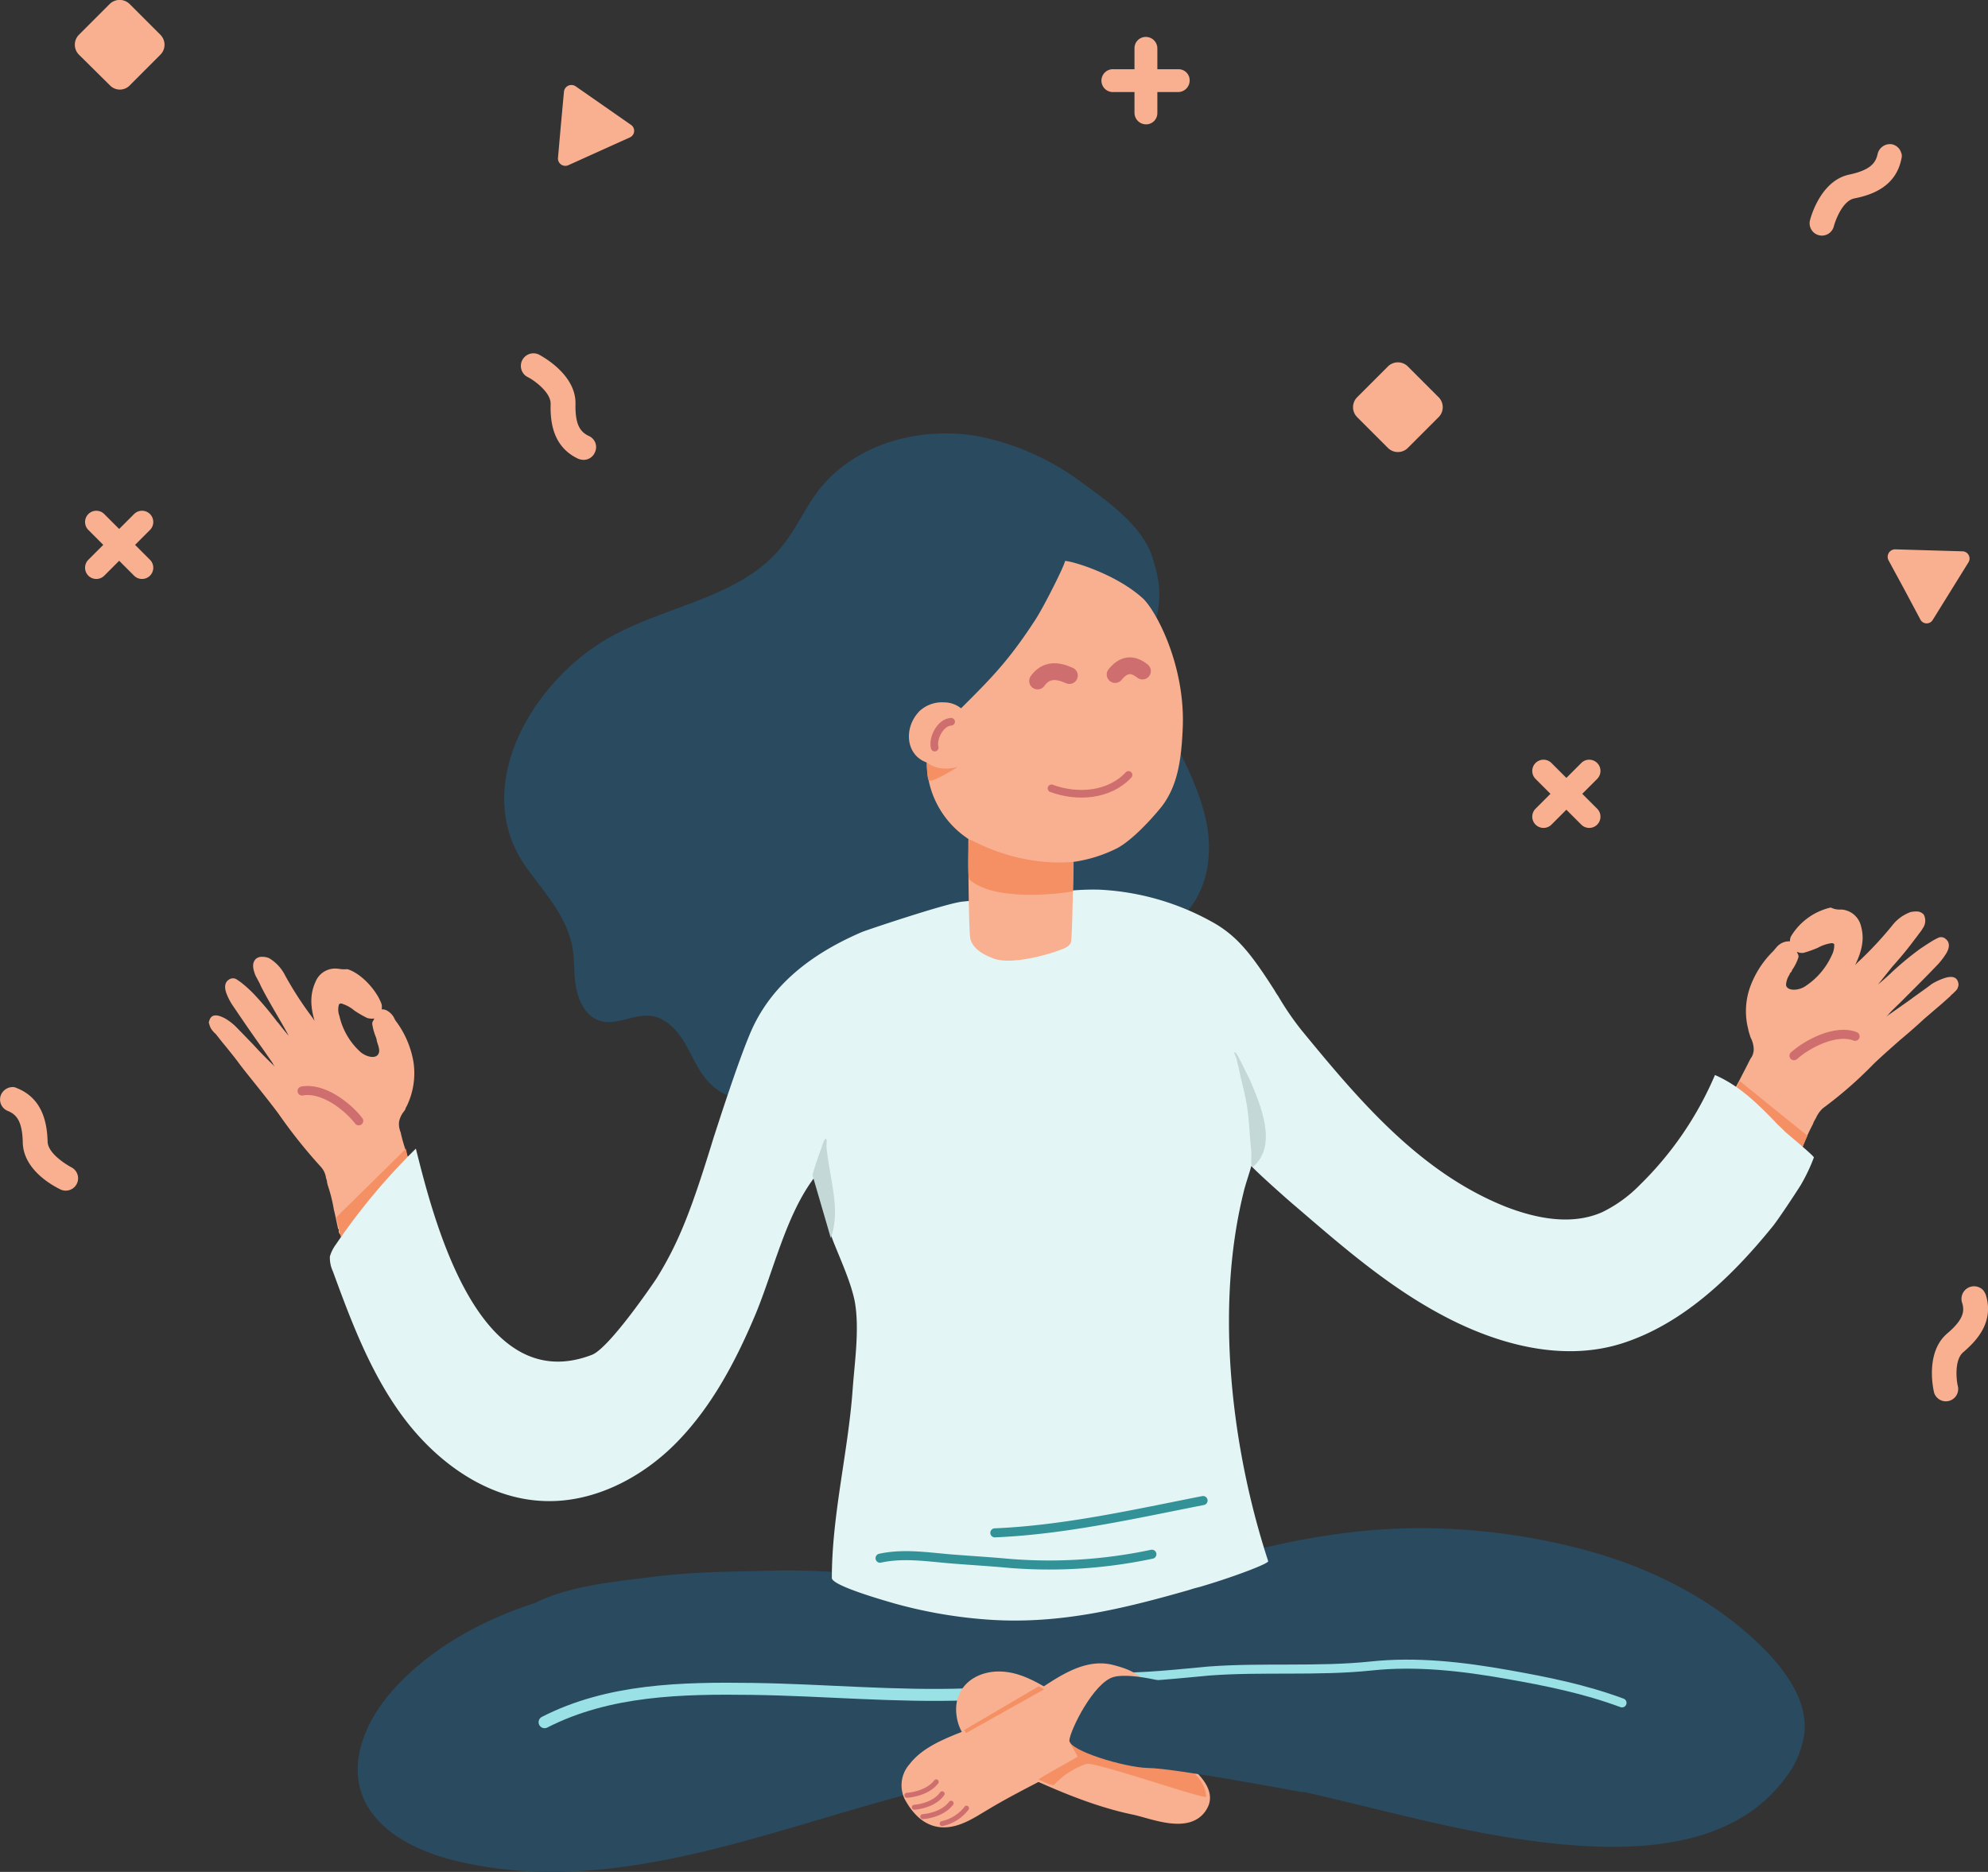 <svg xmlns="http://www.w3.org/2000/svg" id="lady" viewBox="0 0 400.02 376.64">
  <rect x="0" y="0" width="400.02" height="376.64" fill="#333333" stroke="none"/>
  <defs/>
  <defs>
    <style>
      .cls-1{fill:#294a5f}.cls-2,.cls-8{fill:#f8b091}.cls-3{fill:none;stroke-linecap:round;stroke-linejoin:round;stroke:#cf6e6e;stroke-width:1.82px}.cls-4{fill:#f59064}.cls-8{stroke:#f8b091;stroke-miterlimit:10;stroke-width:3px}
    </style>
  </defs>
    <g>
      <path d="M282.28 307.52a127 127 0 00-15 1.4 145.21 145.21 0 00-22.6 5.21c-7.9 2.79-15.8 6.1-24.2 6.89-5.4.5-10.9-.1-16.4-.7-16-1.7-32.5-4.7-48.5-4.3-8.3.21-16.4.21-24.6 1.3-7.3.9-16.6 1.8-23.3 5.2-10.2 3.3-19.9 8.5-27.3 16.11-5.7 5.79-10.2 14.2-7.7 22 2.5 7.5 10.6 11.6 18.3 13.6 38 9.6 75.3-12.21 112.3-17.6 22-3.21 42-.11 63.3 4.89 11.9 2.8 23.8 6 35.8 8 18.5 3 44.3 5.21 56.8-11.7a18.45 18.45 0 003.9-9.2c.6-6-3.2-11.6-7.3-16-9.5-9.9-22-16.5-35.2-20.3a128.64 128.64 0 00-38.3-4.8z" class="cls-1"/>
      <path d="M370.48 183a4.35 4.35 0 014 3.4c.7 2.5.2 4.9-1.2 7.8a11.3 11.3 0 011.1-1.1 74.58 74.58 0 006.3-6.8 8.18 8.18 0 013.8-2.8 6.15 6.15 0 011.4-.1 2 2 0 011.2.6 2.62 2.62 0 01-.2 2.8 6.07 6.07 0 01-.7 1c-.2.3-.9 1.2-.9 1.2-1.2 1.6-2.2 2.9-4.6 5.6l-2.8 3.5c.7-.6 1.3-1.1 2.5-2.2l.2-.2a61.24 61.24 0 015.8-4.8c1.2-.8 2.1-1.4 3-1.9l.6-.3a1.37 1.37 0 011.5.2c1 .8.8 2-.1 3.3a13.93 13.93 0 01-1.5 1.9c-2.1 2.2-3.9 4-7.5 7.6-.3.3-1.8 1.7-2.2 2.2a4.62 4.62 0 01-.7.7c1.4-1 2.7-1.9 5.1-3.6.2-.2 3.1-2.2 4.1-3a12.45 12.45 0 012.3-1.1c1.6-.6 2.9-.5 3.1 1.1a1.27 1.27 0 01-.1.6c-.1.5-.5.8-1 1.3-.1.1-.5.4-.5.5-.7.6-1.2 1.1-2.5 2.2l-2.8 2.4c-1.3 1.2-2.4 2.2-4.9 4.3 0 0-4 3.5-5.4 4.9a82 82 0 01-10.1 8.8 6 6 0 00-1.4 2 7.76 7.76 0 00-.4.7c-.1.2-.1.3-.2.5a42.92 42.92 0 00-2.2 4.9c-.1.2-1.1 2.6-1.4 3.4-.1.1-.2.2-.3.2a.87.87 0 01-.5.9 1 1 0 01-1.3-.5 6.14 6.14 0 00-.9-1.3s-.6-.7-.8-1a51.27 51.27 0 00-4.2-5.1c-.2-.2-.1-.2-.3-.4a49.72 49.72 0 01-3.9-4.7.6.6 0 01-.1-.4h-.2a1 1 0 01-.5-1.3c.4-1 .9-1.79 1.8-3.5 0 0 1.3-2.5 1.8-3.5l.4-.79c.1-.11.1-.21.2-.3a3.21 3.21 0 00.5-1.7 5.39 5.39 0 00-.6-2.3 3.93 3.93 0 01-.2-.61 5.93 5.93 0 01-.3-1.1 14.5 14.5 0 01.3-8.3 19.38 19.38 0 014.8-7.5 7.37 7.37 0 01.5-.6 3.38 3.38 0 011.8-1.2 3.75 3.75 0 011-.1 2 2 0 01.2-1 12.63 12.63 0 018-5.8 4 4 0 002.1.4zm-2.2 6.81a7.79 7.79 0 00-2.5.89 24.42 24.42 0 01-2.8 1 2.14 2.14 0 01-1.4-.2c0 .11.1.2.1.31a1.07 1.07 0 01.2.8 9.82 9.82 0 01-1.3 2.6.76.76 0 01-.2.4l-.1.1a.76.76 0 00-.2.4 4.1 4.1 0 00-.7 2.1c.2 1.1 2.1 1.2 3.6.4a14.62 14.62 0 005.6-6.4 4.4 4.4 0 00.5-2.2c-.1-.2-.4-.3-.8-.2z" class="cls-2"/>
      <path d="M373.28 208.52c-3.8-1.5-9.5 1.4-12.3 3.9" class="cls-3"/>
      <path d="M349.18 219.32a38.73 38.73 0 015 4.1c1.8 1.9 6.6 6.21 7.4 6.9s.9 1 .9 1l1.2-2.8-13.6-11c.1-.1-.9 1.8-.9 1.8z" class="cls-4"/>
      <path d="M68 194.92a4.24 4.24 0 00-4.5 2.6c-1.1 2.4-1.1 4.81-.2 7.9a14.63 14.63 0 00-.9-1.3 70.62 70.62 0 01-5-7.8 8.44 8.44 0 00-3.2-3.5 3.19 3.19 0 00-1.4-.3 1.84 1.84 0 00-1.3.4c-.7.7-.7 1.6-.3 2.8a5.36 5.36 0 00.5 1.1c.2.4.7 1.3.7 1.4.9 1.8 1.7 3.2 3.5 6.3 0 0 1.3 2.2 2.2 3.9-.6-.7-1.1-1.3-2.1-2.6l-.2-.2a64.68 64.68 0 00-4.8-5.7 24.64 24.64 0 00-2.7-2.4c-.2-.1-.4-.3-.6-.4a1.37 1.37 0 00-1.5-.1c-1.1.6-1.1 1.8-.5 3.2a12 12 0 001.2 2.2c1.7 2.5 3.1 4.6 6.1 8.8.2.3 1.4 2 1.8 2.6a5.58 5.58 0 00.5.8c-1.2-1.2-2.4-2.3-4.4-4.5-.2-.2-2.7-2.8-3.6-3.7a11.55 11.55 0 00-2-1.5c-1.5-.8-2.8-1-3.2.5a.64.64 0 000 .6 3.08 3.08 0 00.7 1.4c.1.1.4.5.5.5.6.7 1 1.3 2.1 2.6 0 0 1.7 2.1 2.3 2.9 1.1 1.5 2 2.6 4 5.1 0 0 3.3 4.11 4.5 5.8a103.94 103.94 0 008.4 10.5 4.1 4.1 0 011 2.2c.2.61.2.61.2.8s.1.3.1.5a32.09 32.09 0 011.3 5.2c.1.21.6 2.71.8 3.61 0 .1.1.2.2.29a.91.91 0 00.3 1 .89.89 0 001.3-.29 5.47 5.47 0 011.1-1.11 6.89 6.89 0 001-.89 47.75 47.75 0 015.1-4.3c.2-.1.2-.2.4-.3a46.72 46.72 0 004.6-3.9c.1-.1.1-.2.2-.4h.1A1 1 0 0083 236c-.3-1.1-.5-1.9-1.1-3.7 0 0-.9-2.7-1.1-3.7-.1-.3-.1-.5-.2-.8s-.1-.2-.1-.3a4.1 4.1 0 01-.2-1.8 4.76 4.76 0 011-2.1c.2-.3.3-.4.3-.6a9.25 9.25 0 00.5-1 15.14 15.14 0 001.1-8.3 19 19 0 00-3.5-8.2 3.22 3.22 0 01-.4-.7 3.58 3.58 0 00-1.5-1.5 1.8 1.8 0 00-1-.2 3.33 3.33 0 000-1c-1-2.9-4.2-6.3-6.9-7.1a6.37 6.37 0 01-1.9-.1zm1 7.1a6.86 6.86 0 012.3 1.31 21.88 21.88 0 002.6 1.5 3.37 3.37 0 001.4.1c0 .1-.1.2-.1.3a1.14 1.14 0 00-.3.8 11.35 11.35 0 00.8 2.8c0 .1.1.3.1.4v.1c0 .1.1.3.1.4.4 1.1.5 1.79.3 2.2-.4 1.1-2.2.9-3.6-.2a13.88 13.88 0 01-4.3-7.3 3.67 3.67 0 01-.1-2.3c.08-.2.38-.3.8-.13z" class="cls-2"/>
      <path d="M60.78 219.52c4.1-.79 9.1 3 11.4 6" class="cls-3"/>
      <path d="M82.08 233.13l-13.5 15.79-.9-4 14-13.79.4 2z" class="cls-4"/>
      <path d="M232.58 124.83c1.2-4.9.8-7.9-.7-12.7-2-6.3-8.9-11.2-14-14.9a51.69 51.69 0 00-20.8-9.4c-11.8-2.2-25.2 1.4-32.5 11-2.7 3.6-4.5 7.8-7.4 11.3-8.4 10.3-23.5 11.7-35 18.4-15.2 8.8-27.8 30.1-16.2 46.1 3.6 5 8.1 9.8 9.2 16 .5 2.8.2 5.6.8 8.39s2.1 5.61 4.8 6.4c3.3 1 6.8-1.5 10.3-1 3 .4 5.3 3 6.8 5.6s2.7 5.61 4.8 7.8c8 8.2 18.8-.8 26.1-5.1 3.4-2 6.4-1.9 10.1-.3 6.4 2.71 12.3 6.5 18.9 8.4 9.8 2.8 18.7-.2 24.3-8.7A33.57 33.57 0 00227 200a28.11 28.11 0 011.6-6.5c1.6-3.3 4.9-5.5 7.8-7.7 6.5-5.1 8-13.6 6.1-21.5-1.7-7-5.3-13.3-8.5-19.6-.7-1.4-1-3.1-1.7-4.6-1.1-2.4-2.4-4.6-2.9-7.2-.5-4.4 2-3.1 3.2-8.1z" class="cls-1"/>
      <path fill="#e4f5f5" d="M221.08 179a50.09 50.09 0 00-6.7.31 20.44 20.44 0 00-2.6 0 10.57 10.57 0 00-1.1.19c-1.1.2-1.6.2-2.2.31s-3.9.3-4.7.3c-2.2.2-5.9.7-6.1.8-1.1.2-2 .3-4 .5-3.2.3-19.5 5.8-20.2 6.1-10.5 4.5-18 10.7-22 19.2-2.7 5.79-7.7 21.7-7.8 21.9-4.5 14.7-7 21.2-11.5 28.5-.5.79-9.6 14.2-13.1 15.5-22.7 8.7-31.7-26.71-35.4-41.5a128.22 128.22 0 00-16.1 19.29 7.72 7.72 0 00-1.2 2.4 6.45 6.45 0 00.6 3c3.8 10.4 7.8 21 14.5 29.8s16.6 15.9 27.7 16.4c10.1.5 20-4.6 27.1-11.9s11.9-16.5 15.8-25.8c3.6-8.7 6.1-19.9 11.8-27.4 1.8 4 2.2 8.8 3.8 12.9 1.5 3.8 3.5 8.1 4.3 12 1 5.5 0 12.1-.4 17.6-.9 12.71-4.2 25.4-4.2 38.1 0 1.61 11.5 4.8 12.9 5.21a95 95 0 0019 3.2c14 .9 26.7-2.2 40-6 .6-.2.9-.3 2.1-.6 6.2-1.8 14-4.7 13.8-5.2-7.4-22.61-10.7-50.8-5-74 .4-1.8 1.1-3.61 1.6-5.5 2 2.1 8.6 7.89 8.9 8.1 9.3 8 18.6 16.1 29.5 21.9 11.2 6 24.8 9.7 37.1 5.39 11.9-4.1 21.5-13.5 29.3-23.1 1.2-1.4 5.9-8.6 5.9-8.7a35.58 35.58 0 002.5-5.3c.2-.2-5.5-4.9-5.8-5.2l-.5-.5c-.5-.5-1.1-1-1.7-1.7-3.6-3.7-7.1-7.1-11.9-9.2a68.45 68.45 0 01-15.1 22.1 27.34 27.34 0 01-7.6 5.5c-6.1 2.7-13.2 1.3-19.4-1.1-17.3-6.9-29.5-21.4-41-35.4a57.39 57.39 0 01-4.8-7 10.54 10.54 0 01-.7-1.1c-4.6-7.2-7.3-10.6-11.7-13.3a51.7 51.7 0 00-23.7-7z"/>
      <path d="M214.28 112.92c0 .7-4.1 8.9-5.9 11.7-5.5 8.5-9.2 12.1-15 17.9a5.43 5.43 0 00-3.4-1.2 6.67 6.67 0 00-4.9 1.7c-3.3 3.3-2.9 8.9 1.4 10.4a18.59 18.59 0 008.4 15.4c-.1.1 0 19.1.4 20.2.6 1.9 2.4 3 4.8 3.9 4.3 1.4 12.9-1.6 13-1.7 1.2-.4 2.1-.8 2.4-1.6s.5-15.3.5-16.2a28.12 28.12 0 008.9-2.8c3.6-2 7.9-7.1 9-8.5 2.8-3.8 3.8-8.3 4.1-15.5.6-12.8-5.5-24-8.1-26.3-5.9-5.3-15.6-7.8-15.6-7.4z" class="cls-2"/>
      <path fill="none" stroke="#99e1e5" stroke-linecap="round" stroke-linejoin="round" stroke-width="1.82" d="M224.08 337.42c5.5.21 13.7-.7 19.2-1.2 10.6-.8 21.9.1 32.5-1 9.2-1 18.6.1 27.6 1.7 7.9 1.4 15.4 2.9 23 5.71"/>
      <path fill="none" stroke="#99e1e5" stroke-linecap="round" stroke-linejoin="round" stroke-width="2.41" d="M194.48 340.92c-14.3.5-28.7-.9-43-1.1s-29 .1-41.9 6.7"/>
      <path d="M229.58 340.13c-.8-2.21-3.8-3.11-6.1-3.71-5.9-1.4-11.5 3.71-16.2 6.4s-9.1 5.5-14.1 7.4c-3.2 1.3-6.9 2.9-9 5.7a4.89 4.89 0 00-.8 5.4c4.6 8.4 10.7 3.8 14.3 1.7 8.6-5.2 16.5-8.29 24.8-14 2.9-1.89 8.4-5.2 7.1-8.89z" class="cls-8"/>
      <path d="M221.58 348.73c.4 1.29 3.3 1.6 4.5 2.1 4.7 2 9.6 2.7 13.3 6.5 1.3 1.3 3.2 3.4 2.4 5.4-2.2 5.1-10 1.6-13.6.9-8.6-1.8-16.9-5.61-24.8-9.3-3.9-1.8-8.7-4.4-9.4-9.2-.8-5.21 3.7-7.9 8.5-7.21 4.4.6 8.7 4 12.4 6.1a44.34 44.34 0 014.6 2.9c.9.71 1.7.71 2.1 1.8z" class="cls-8"/>
      <path d="M195 168.92c0-.4 8.7 5.5 21 4.5.1 0-.1 5.9-.1 5.9s-1.5.3-3.7.5c-4.8.4-13.1.6-17.1-2.8-.4-.4-.3-5.4-.1-8.1zm-8.5-15.5c0-.1 1.9 2 6.2.9.2-.1-5.2 3.3-5.8 2.7-.4-.4-.4-3.3-.4-3.6zM209 358c0-.1 3.9-2.29 7.8-4.5.2-.1-1.6-2.7-1.4-2.79 3.5-2 8.8-1.4 8.8-1.4l2.3.7s15.9 4 16.2 11.5c0 .7-22.4-7.1-24.1-6.6a16 16 0 00-6.5 4.2c-.3.3-3.1-1-3.1-1.1zm1.1-18.1l-15.7 8.8-.4-.6 15-8.8 1.1.6z" class="cls-4"/>
      <path fill="none" stroke="#cf6e6e" stroke-linecap="round" stroke-linejoin="round" stroke-width="3.38" d="M224.38 135.72c1.6-2 3.4-2.39 5.5-.7m-21.1 2c1.7-2.39 4-2.19 6.4-1.1"/>
      <path fill="none" stroke="#cf6e6e" stroke-linecap="round" stroke-linejoin="round" stroke-width="1.54" d="M227.08 155.92c-3.9 4.2-10.4 4.6-15.5 2.7m-20.2-13.4c-2.2.11-3.8 3.4-3.3 5.2"/>
      <path fill="#c3d8d7" d="M252.28 234.63c-.8.79-.4-1.9-.5-3-.4-3.5-.4-7-1.1-10.4-.4-2.1-1-4.1-1.4-6.21-.2-.7-.3-1.39-.5-2.1-.1-.4-.7-1.29-.3-1.2.2 0 .7.9.8 1.1l2.1 4.2c2.3 5.3 5.7 13.3.9 17.61zm-88.8 1.79c.5-1.79 1.1-3.6 1.8-5.4 0-.1.6-2 .9-1.89s.1 1.29.1 1.39c.1 1.21.3 2.61.5 3.8.8 5 2.1 9.9.4 14.8"/>
      <path fill="none" stroke="#329297" stroke-linecap="round" stroke-linejoin="round" stroke-width="1.82" d="M177.08 313.52c4.6-1 9.3-.29 13.9.11 3.5.29 7 .5 10.5.79a99.41 99.41 0 0030.3-1.7m10.3-10.8c-13.8 2.71-27.8 5.9-41.9 6.5"/>
    </g>
    <path d="M237.78 339.32s-9.7-3-13.7-1.9-8.7 10.6-8.9 12.71 11.2 5.5 15.8 5.6c5.2 0 31.2 4.9 31.2 4.9l-18.6-19.4-5.8-1.9z" class="cls-1"/>
    <path fill="none" stroke="#cf6e6e" stroke-linecap="round" stroke-linejoin="round" d="M182.48 361.23s4-.21 5.9-2.71m-4.4 5.11s3.8-.21 5.6-2.71m-3.9 4.6s3.8-.2 5.7-2.7m-1.8 4.1a8.4 8.4 0 004.9-3.1"/>
    <path d="M321.38 162.72l-3-3 3-3a2.26 2.26 0 00-3.2-3.2l-3 3-3-3a2.26 2.26 0 00-3.2 3.2l3 3-3 3a2.26 2.26 0 003.2 3.2l3-3 3 3a2.26 2.26 0 003.2-3.2zm-84.2-148.79h-4.3v-4.2a2.32 2.32 0 00-2.3-2.3 2.26 2.26 0 00-2.3 2.3v4.2h-4.2a2.3 2.3 0 100 4.59h4.2v4.2a2.33 2.33 0 002.3 2.3 2.26 2.26 0 002.3-2.3v-4.2h4.2a2.33 2.33 0 002.3-2.3 2.23 2.23 0 00-2.2-2.29zm-207 98.7l-3-3 3-3a2.26 2.26 0 00-3.2-3.2l-3 3-3-3a2.26 2.26 0 00-3.2 3.2l3 3-3 3a2.26 2.26 0 003.2 3.2l3-3 3 3a2.26 2.26 0 003.2-3.2zm-8.1-95.5L15.88 11a2.84 2.84 0 010-4l6.2-6.2a2.86 2.86 0 014 0l6.2 6.2a2.84 2.84 0 010 4l-6.2 6.21a2.77 2.77 0 01-4-.08zm257.2 73l-6.2-6.2a2.84 2.84 0 010-4l6.2-6.2a2.84 2.84 0 014 0l6.2 6.2a2.84 2.84 0 010 4l-6.2 6.2a2.84 2.84 0 01-4 0zm-165.8-71.7a1.51 1.51 0 012.3-1.1l5.6 3.9 5.6 3.9a1.45 1.45 0 01-.2 2.5l-6.2 2.8-6.2 2.8a1.48 1.48 0 01-2.1-1.5l.6-6.8.6-6.5zM380 112.73a1.51 1.51 0 011.3-2.2l6.8.2 6.8.2a1.45 1.45 0 011.2 2.2l-3.6 5.8-3.6 5.8a1.42 1.42 0 01-2.5-.1l-3.2-6-3.2-5.9zm-262.6-20.2a3.55 3.55 0 01-1-.2c-5.2-2.4-5.7-7.5-5.6-11.1 0-2.4-3.5-4.8-4.5-5.3a2.53 2.53 0 112.3-4.5c.7.4 7.3 4 7.2 9.8-.1 4.3 1 5.7 2.7 6.5a2.44 2.44 0 011.2 3.3 2.47 2.47 0 01-2.3 1.5zm265.2-61.7a2 2 0 010 1.1c-1.1 5.6-5.9 7.3-9.5 8-2.4.5-3.8 4.5-4.1 5.6a2.47 2.47 0 01-4.8-1.2c.2-.8 2.2-8 7.9-9.2 4.2-.9 5.3-2.3 5.7-4.1a2.55 2.55 0 012.9-2 2.48 2.48 0 011.88 1.8zM2.38 218.73a1.8 1.8 0 011 .2c5.3 2.1 6.1 7.2 6.2 10.8.1 2.4 3.8 4.6 4.7 5.1a2.48 2.48 0 01-2.1 4.5c-.8-.4-7.5-3.6-7.6-9.5-.1-4.3-1.3-5.6-3-6.3a2.47 2.47 0 01-1.4-3.2 2.6 2.6 0 012.2-1.6zm396.7 40.9a4 4 0 01.5.89c1.7 5.5-1.8 9.21-4.6 11.61-1.8 1.6-1.3 5.79-1 6.89a2.48 2.48 0 01-4.8 1.21c-.2-.8-1.8-8.1 2.6-11.9 3.3-2.8 3.6-4.5 3-6.3a2.53 2.53 0 014.3-2.4z" class="cls-2"/>
</svg>
